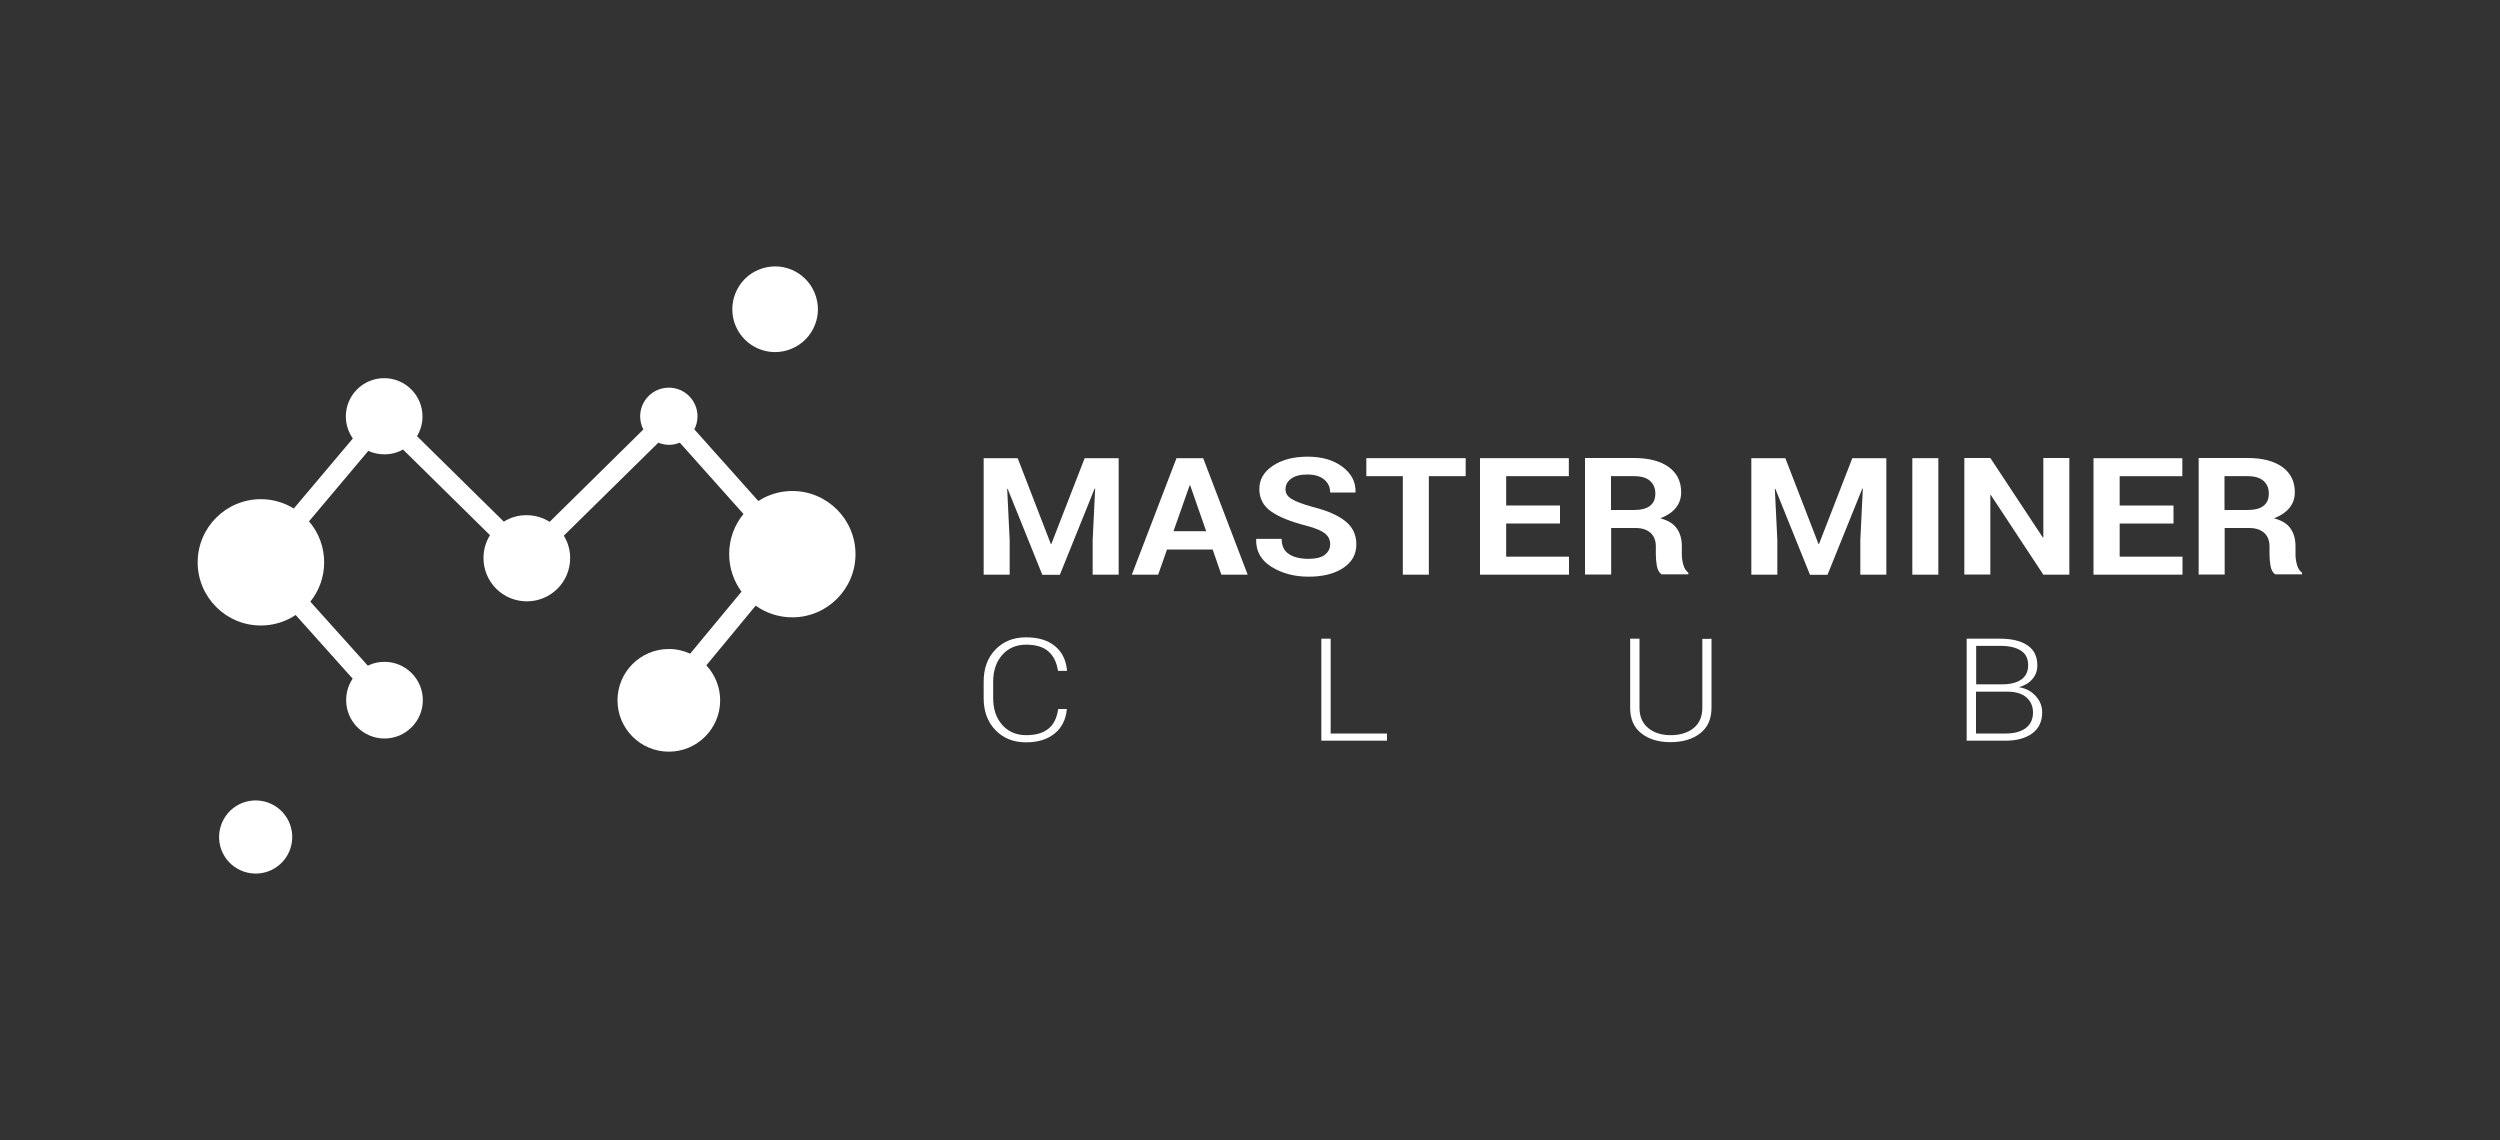 <?xml version="1.0" encoding="utf-8"?>
<!-- Generator: Adobe Illustrator 22.0.1, SVG Export Plug-In . SVG Version: 6.00 Build 0)  -->
<svg version="1.1" id="Layer_1" xmlns="http://www.w3.org/2000/svg" xmlns:xlink="http://www.w3.org/1999/xlink" x="0px" y="0px"
	 viewBox="0 0 1500 684" style="enable-background:new 0 0 1500 684;" xml:space="preserve">
<rect x="0" y="0" width="1500" height="684" fill="#333333" stroke="none"/>
<style type="text/css">
	.st0{fill-rule:evenodd;clip-rule:evenodd;fill:#FFFFFF;}
	.st1{fill:#FFFFFF;}
</style>
<g>
	<g>
		<g>
			<g>
				<path class="st0" d="M440.5,193.1c4.2,13.6,18.6,21.2,32.1,17c13.6-4.2,21.2-18.6,17-32.1c-4.2-13.6-18.5-21.2-32.1-17
					C444,165.1,436.4,179.5,440.5,193.1z"/>
				<path class="st0" d="M176.3,305.1c-5.8-3.5-12.5-5.6-19.8-5.6c-20.9,0-37.9,17-37.9,37.9c0,20.9,17,37.9,37.9,37.9
					c7.7,0,14.9-2.3,20.9-6.3l34.2,38.2c-2.5,3.7-3.9,8.1-3.9,12.9c0,12.7,10.3,23,23,23c12.7,0,23-10.3,23-23c0-12.7-10.3-23-23-23
					c-3.6,0-7,0.8-10,2.3L186.2,361c5.2-6.5,8.3-14.7,8.3-23.6c0-9.4-3.4-18-9.1-24.6l35.6-42.3c2.9,1.4,6.2,2.1,9.7,2.1
					c4,0,7.8-1,11.1-2.9l52.2,51.4c-2.5,4-3.9,8.7-3.9,13.7c0,14.4,11.6,26,26,26c14.4,0,26-11.6,26-26c0-4.9-1.4-9.5-3.8-13.4
					l56.7-55.8c2,0.8,4.2,1.3,6.4,1.3c2.3,0,4.5-0.5,6.5-1.3l38.2,42.8c-5.4,6.5-8.6,14.9-8.6,24.1c0,8.4,2.8,16.2,7.4,22.5
					l-30.8,37.2c-3.9-1.8-8.2-2.8-12.8-2.8c-17,0-30.8,13.8-30.8,30.8c0,17,13.8,30.8,30.8,30.8c17,0,30.8-13.8,30.8-30.8
					c0-8.1-3.2-15.5-8.3-21l29.6-35.8c6.2,4.4,13.8,7,22,7c20.9,0,37.9-17,37.9-37.9c0-20.9-17-37.9-37.9-37.9
					c-7.5,0-14.5,2.2-20.4,6l-38.4-43c1.2-2.3,1.9-5,1.9-7.8c0-9.5-7.7-17.2-17.2-17.2c-9.5,0-17.2,7.7-17.2,17.2
					c0,2.9,0.7,5.5,1.9,7.9l-56.2,55.4c-4-2.5-8.8-4-13.9-4c-5,0-9.7,1.4-13.6,3.9l-52.1-51.3c2.1-3.5,3.3-7.5,3.3-11.8
					c0-12.7-10.3-23-23-23c-12.7,0-23,10.3-23,23c0,4.9,1.6,9.4,4.2,13.2L176.3,305.1z"/>
			</g>
		</g>
		<path class="st0" d="M133.7,511.9c5.4,10.9,18.5,15.3,29.4,10c10.9-5.4,15.3-18.5,10-29.4c-5.4-10.9-18.5-15.3-29.4-10
			C132.8,487.9,128.4,501.1,133.7,511.9z"/>
	</g>
	<g>
		<g>
			<path class="st1" d="M610.6,274.9l19.9,51.5h0.3l20-51.5h20.4v69.9h-15.6V324l1.5-30.9l-0.3,0l-20.9,51.8h-10.5l-20.8-51.6
				l-0.3,0l1.5,30.7v20.8h-15.6v-69.9H610.6z"/>
			<path class="st1" d="M727.6,329.7h-27.4l-5.3,15.1h-15.8l26.8-69.9h16l26.7,69.9h-15.8L727.6,329.7z M704.1,318.7h19.6l-9.6-27.5
				h-0.3L704.1,318.7z"/>
			<path class="st1" d="M798.1,326.5c0-2.7-1.1-4.8-3.2-6.5c-2.1-1.6-5.8-3.2-11.2-4.6c-9.3-2.4-16.3-5.2-21-8.5
				c-4.7-3.3-7.1-7.8-7.1-13.5s2.7-10.4,8.2-14c5.4-3.6,12.4-5.4,20.8-5.4c8.6,0,15.5,2,20.9,6.1c5.4,4.1,8,9.1,7.8,15.1l-0.1,0.3
				h-15.1c0-3.2-1.2-5.8-3.6-7.8s-5.8-3-10.1-3c-4.2,0-7.4,0.8-9.7,2.5c-2.3,1.7-3.4,3.8-3.4,6.4c0,2.4,1.2,4.3,3.7,5.8
				c2.4,1.5,6.7,3.1,12.7,4.8c8.6,2.1,15.1,5,19.5,8.5c4.4,3.5,6.6,8.1,6.6,13.9c0,6-2.6,10.7-7.9,14.2s-12.2,5.2-20.8,5.2
				c-8.5,0-15.9-2-22.2-5.9s-9.4-9.4-9.2-16.5l0.1-0.3h15.2c0,4.2,1.4,7.2,4.3,9.1c2.8,1.9,6.8,2.9,11.9,2.9c4.2,0,7.5-0.8,9.7-2.4
				C796.9,331.3,798.1,329.2,798.1,326.5z"/>
			<path class="st1" d="M879.4,285.7h-22.1v59.1h-15.6v-59.1h-21.9v-10.8h59.6V285.7z"/>
			<path class="st1" d="M936,314.1h-32.3V334h37.7v10.8h-53.4v-69.9h53.3v10.8h-37.6v17.6H936V314.1z"/>
			<path class="st1" d="M966.7,316.8v27.9H951v-69.9h29.4c8.9,0,15.8,1.8,20.8,5.4c5,3.6,7.5,8.7,7.5,15.2c0,3.6-1.1,6.7-3.2,9.3
				s-5.2,4.7-9.3,6.3c4.6,1.2,7.9,3.2,9.9,6.1c2,2.8,3,6.4,3,10.6v5.1c0,2,0.3,4,0.9,6.1c0.6,2.1,1.6,3.7,3,4.7v1h-16.1
				c-1.4-1-2.4-2.7-2.8-5.1c-0.4-2.4-0.6-4.7-0.6-6.8v-4.9c0-3.5-1.1-6.2-3.2-8.1c-2.1-1.9-5.1-2.9-9-2.9H966.7z M966.7,306h13.5
				c4.4,0,7.7-0.8,9.8-2.5c2.2-1.7,3.2-4.1,3.2-7.4c0-3.2-1.1-5.7-3.2-7.6c-2.2-1.9-5.3-2.8-9.6-2.8h-13.8V306z"/>
			<path class="st1" d="M1071.2,274.9l19.9,51.5h0.3l20-51.5h20.4v69.9h-15.6V324l1.5-30.9l-0.3,0l-20.9,51.8H1086l-20.8-51.6
				l-0.3,0l1.5,30.7v20.8h-15.6v-69.9H1071.2z"/>
			<path class="st1" d="M1163,344.8h-15.6v-69.9h15.6V344.8z"/>
			<path class="st1" d="M1241.6,344.8H1226l-31.5-47.8l-0.3,0v47.7h-15.6v-69.9h15.6l31.5,47.7l0.3,0v-47.7h15.6V344.8z"/>
			<path class="st1" d="M1304.1,314.1h-32.3V334h37.7v10.8h-53.4v-69.9h53.3v10.8h-37.6v17.6h32.3V314.1z"/>
			<path class="st1" d="M1334.8,316.8v27.9h-15.6v-69.9h29.4c8.9,0,15.8,1.8,20.8,5.4c5,3.6,7.5,8.7,7.5,15.2c0,3.6-1.1,6.7-3.2,9.3
				s-5.2,4.7-9.3,6.3c4.6,1.2,7.9,3.2,9.9,6.1c2,2.8,3,6.4,3,10.6v5.1c0,2,0.3,4,0.9,6.1c0.6,2.1,1.6,3.7,3,4.7v1h-16.1
				c-1.4-1-2.4-2.7-2.8-5.1c-0.4-2.4-0.6-4.7-0.6-6.8v-4.9c0-3.5-1.1-6.2-3.2-8.1s-5.1-2.9-9-2.9H1334.8z M1334.8,306h13.5
				c4.4,0,7.7-0.8,9.8-2.5c2.2-1.7,3.2-4.1,3.2-7.4c0-3.2-1.1-5.7-3.2-7.6c-2.2-1.9-5.3-2.8-9.6-2.8h-13.8V306z"/>
		</g>
		<g>
			<path class="st1" d="M640,425.3l0.1,0.3c-0.6,6.1-3,11-7.3,14.5c-4.3,3.5-10,5.3-17.2,5.3c-7.6,0-13.7-2.5-18.4-7.4
				c-4.7-4.9-7-11.3-7-19.1v-10c0-7.8,2.3-14.2,7-19.1c4.7-4.9,10.8-7.4,18.4-7.4c7.3,0,13,1.7,17.3,5.2c4.3,3.5,6.7,8.3,7.3,14.6
				l-0.1,0.3h-5.3c-0.8-5.1-2.7-9-5.8-11.7c-3.1-2.7-7.6-4-13.3-4c-6,0-10.8,2.1-14.4,6.2c-3.6,4.1-5.4,9.5-5.4,15.9v10
				c0,6.6,1.8,11.9,5.4,16c3.6,4.1,8.4,6.2,14.4,6.2c5.8,0,10.2-1.3,13.4-3.9c3.2-2.6,5.1-6.6,5.8-11.8H640z"/>
			<path class="st1" d="M798.4,440.1h33.8v4.3h-39.4v-61.2h5.6V440.1z"/>
			<path class="st1" d="M1026.9,383.2v41.5c0,6.7-2.3,11.8-6.8,15.3c-4.5,3.5-10.5,5.3-17.8,5.3c-7.2,0-13.1-1.8-17.5-5.3
				c-4.5-3.5-6.7-8.6-6.7-15.3v-41.5h5.6v41.5c0,5.2,1.7,9.2,5.2,12.1c3.4,2.8,7.9,4.3,13.5,4.3c5.6,0,10.2-1.4,13.7-4.2
				c3.5-2.8,5.3-6.9,5.3-12.1v-41.5H1026.9z"/>
			<path class="st1" d="M1180,444.4v-61.2h19.9c7.1,0,12.6,1.3,16.6,4c4,2.7,5.9,6.7,5.9,12.1c0,3.1-1,5.9-3,8.2
				c-2,2.3-4.7,3.9-8.1,4.8c4.2,0.7,7.5,2.4,10.1,5.3c2.6,2.8,3.9,6.1,3.9,9.8c0,5.5-2,9.7-5.9,12.6c-4,2.9-9.2,4.4-15.9,4.4H1180z
				 M1185.6,410.6h15.7c4.9,0,8.8-1,11.5-2.9c2.7-1.9,4.1-4.8,4.1-8.6c0-3.9-1.4-6.8-4.3-8.7c-2.9-1.9-7.1-2.9-12.6-2.9h-14.3V410.6
				z M1185.6,414.9v25.2h18c5,0,9-1.1,11.9-3.3c2.9-2.2,4.3-5.3,4.3-9.3c0-3.7-1.3-6.7-3.9-9c-2.6-2.3-6.4-3.5-11.4-3.5H1185.6z"/>
		</g>
	</g>
</g>
</svg>
